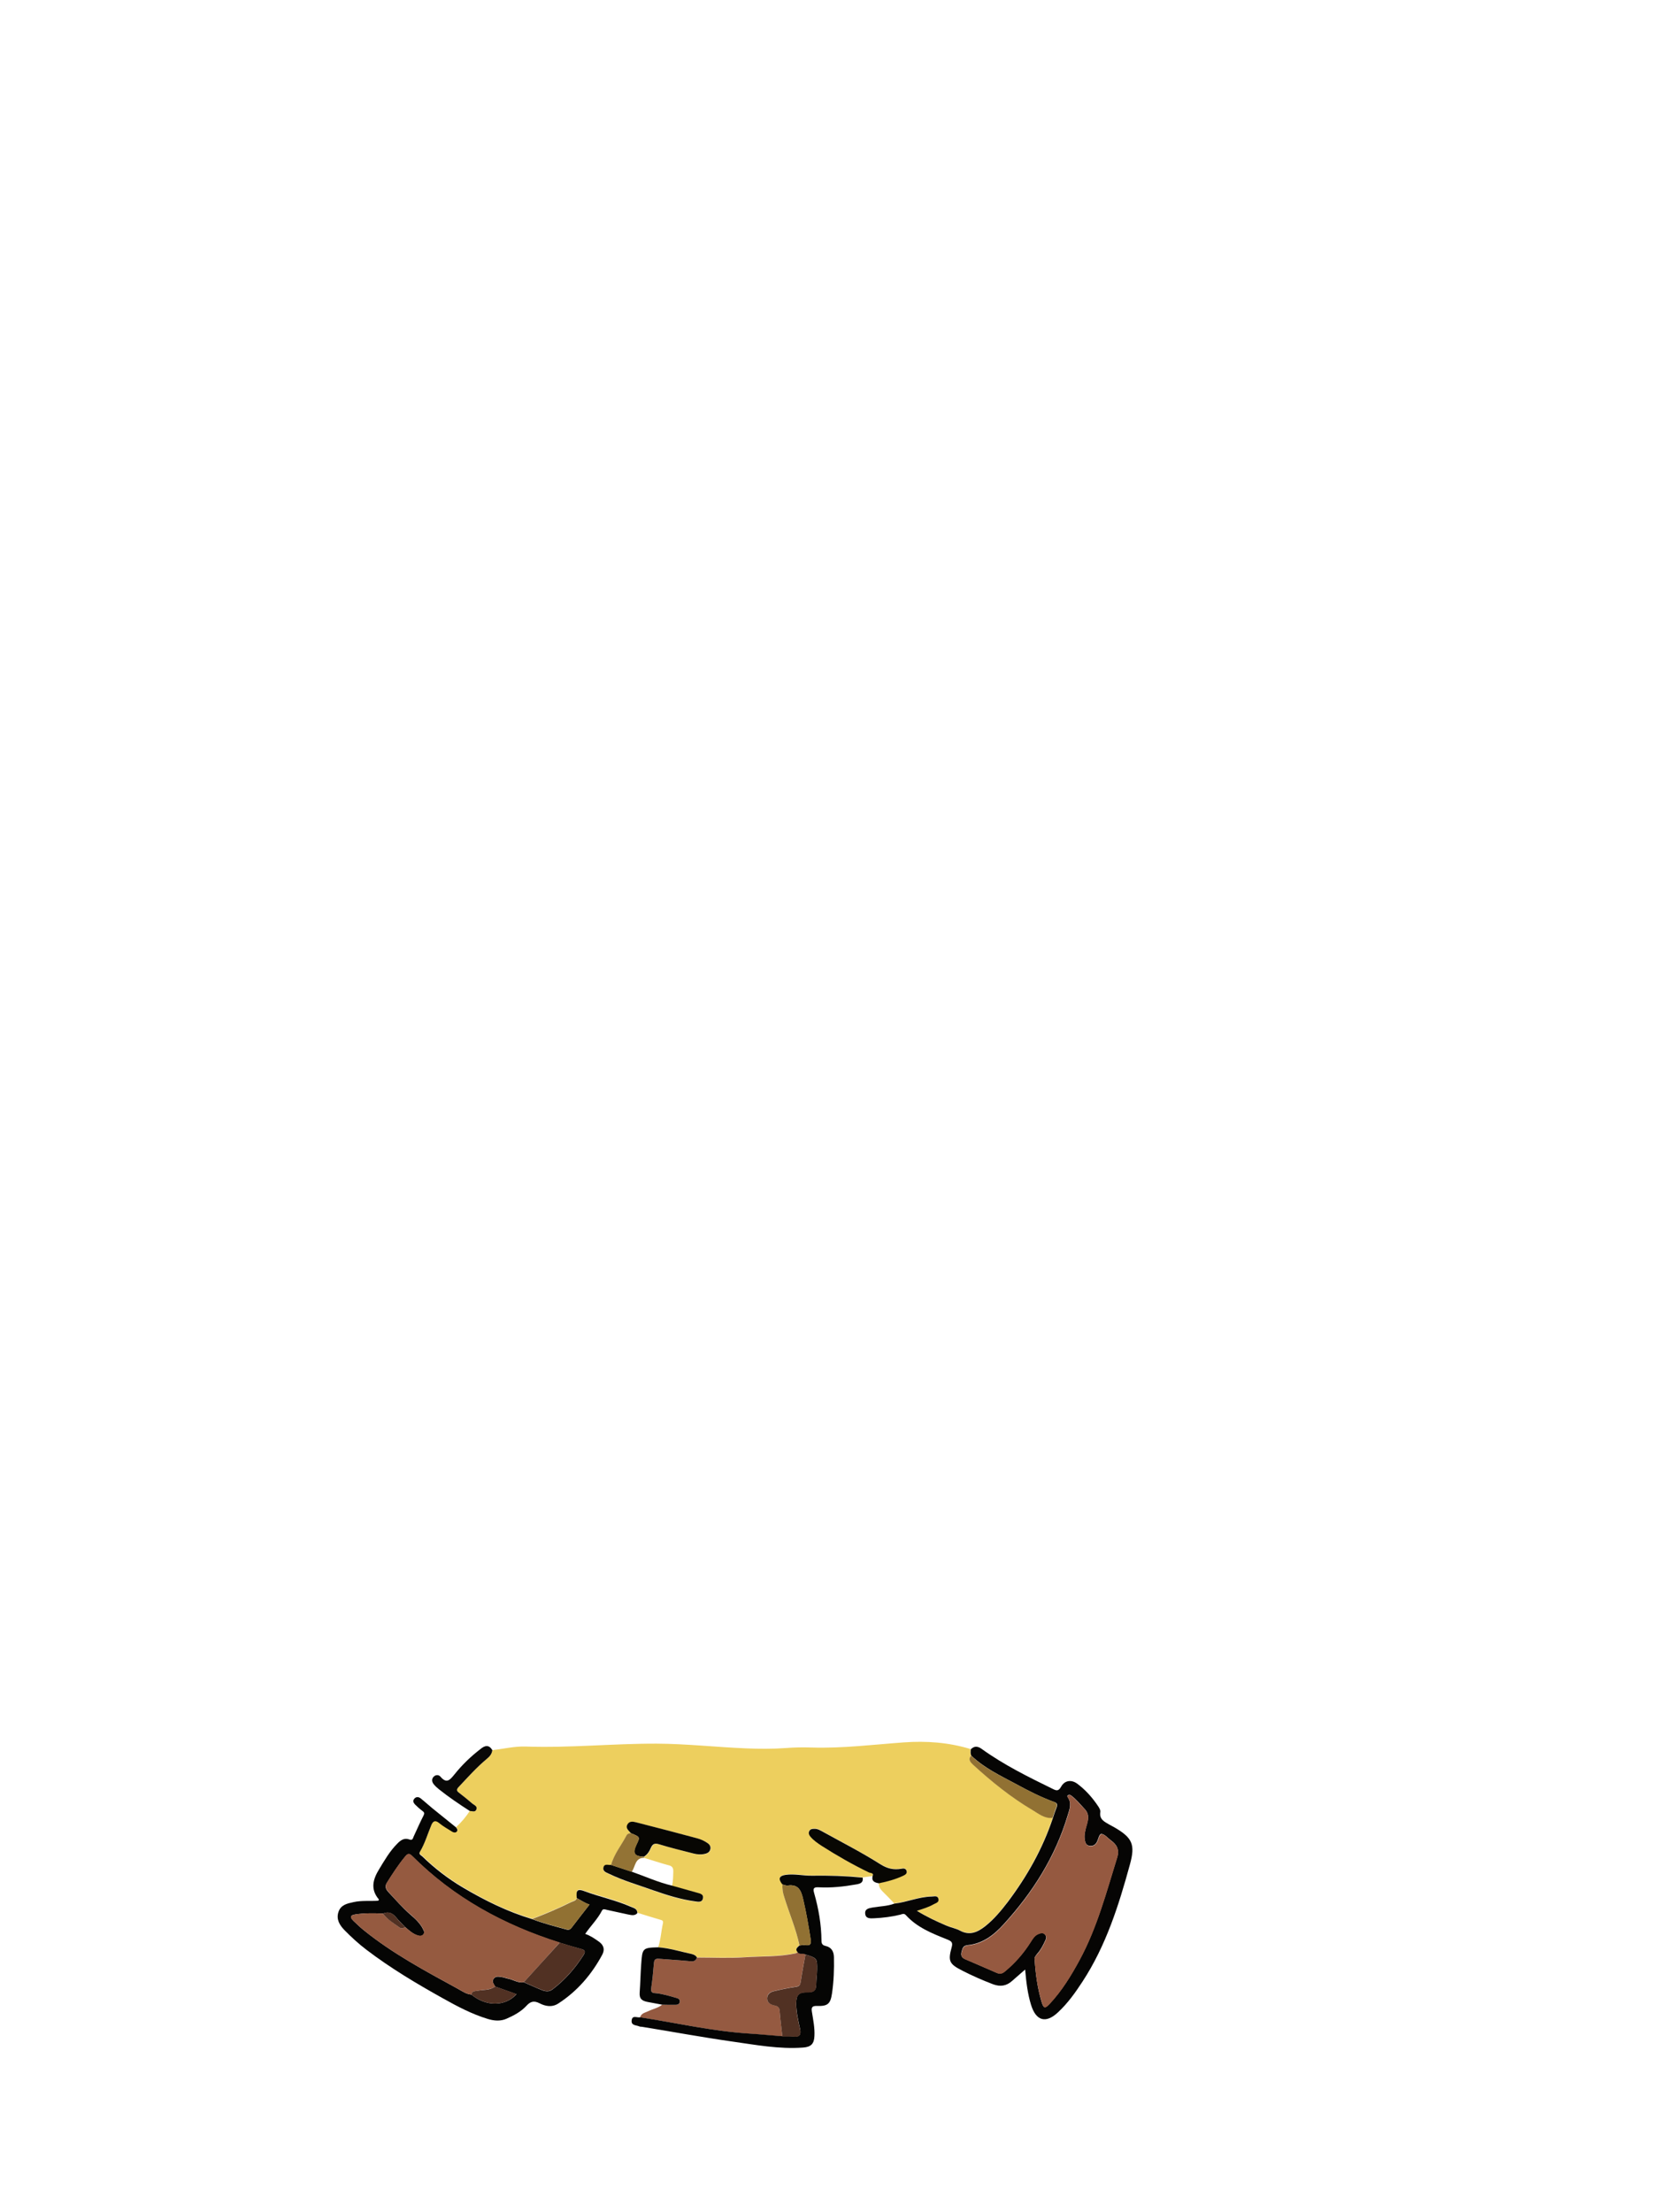<?xml version="1.0" encoding="utf-8"?>
<!-- Generator: Adobe Illustrator 25.0.0, SVG Export Plug-In . SVG Version: 6.00 Build 0)  -->
<svg version="1.1" id="图层_1" xmlns="http://www.w3.org/2000/svg" xmlns:xlink="http://www.w3.org/1999/xlink" x="0px" y="0px"
	 viewBox="0 0 1200 1600" style="enable-background:new 0 0 1200 1600;" xml:space="preserve">
<style type="text/css">
	.st0{fill:#060604;}
	.st1{fill:#EDCF5D;}
	.st2{fill:#FBF1EE;}
	.st3{fill:#ECCF5D;}
	.st4{fill:#F4FB95;}
	.st5{fill:#A0918B;}
	.st6{fill:#FBFBFB;}
	.st7{fill:#927233;}
	.st8{fill:#935A40;}
	.st9{fill:#623C2A;}
	.st10{fill:#FEFEFE;}
	.st11{fill:#040302;}
	.st12{fill:#090805;}
	.st13{fill:#9C5B46;}
	.st14{fill:#070705;}
	.st15{fill:#ECCE5D;}
	.st16{fill:#F2F2F2;}
	.st17{fill:#93583F;}
	.st18{fill:#A1918B;}
	.st19{fill:#513123;}
	.st20{fill:#FAFAFA;}
	.st21{fill:#030202;}
	.st22{fill:#060605;}
	.st23{fill:#A0908A;}
	.st24{fill:#937234;}
	.st25{fill:#E6C95B;}
	.st26{fill:#864E37;}
	.st27{fill:#513124;}
	.st28{fill:#B0603E;}
	.st29{fill:#FAF0ED;}
	.st30{fill:#F9F9F9;}
	.st31{fill:#917133;}
	.st32{fill:#9E8F89;}
	.st33{fill:#E7CA5B;}
	.st34{fill:#92583F;}
	.st35{fill:#050503;}
	.st36{fill:#FCFBFB;}
	.st37{fill:#080704;}
	.st38{fill:#070605;}
	.st39{fill:#FAF1ED;}
	.st40{fill:#F4FA95;}
	.st41{fill:#F8F8F7;}
	.st42{fill:#90573E;}
	.st43{fill:#030302;}
	.st44{fill:#080805;}
	.st45{fill:#FBF1ED;}
	.st46{fill:#FBFBFA;}
	.st47{fill:#927234;}
	.st48{fill:#F69376;}
	.st49{fill:#7B2D2D;}
	.st50{fill:#FCFCFC;}
	.st51{fill:#EF5A2D;}
	.st52{fill:#F0CC2D;}
	.st53{fill:#9F8F8A;}
	.st54{fill:#FAFAF9;}
	.st55{fill:#F2A78E;}
	.st56{fill:#040403;}
	.st57{fill:#070604;}
	.st58{fill:#A0908B;}
	.st59{fill:#F7F7F7;}
	.st60{fill:#E8CB5B;}
	.st61{fill:#8F563E;}
	.st62{fill:#513224;}
	.st63{fill:#080705;}
	.st64{fill:#FCFCFB;}
	.st65{fill:#F9F8F8;}
	.st66{fill:#FAF0EC;}
	.st67{fill:#9F908A;}
	.st68{fill:#91573E;}
	.st69{fill:#070704;}
	.st70{fill:#F5FC96;}
	.st71{fill:#9C9C53;}
	.st72{fill:#9A9A52;}
	.st73{fill:#F2F994;}
	.st74{fill:#A17628;}
	.st75{fill:#90573F;}
	.st76{fill:#090806;}
	.st77{fill:#523123;}
	.st78{fill:#7C4031;}
	.st79{fill:#ED866D;}
	.st80{fill:#F3E9E6;}
	.st81{fill:#4F3023;}
	.st82{fill:#060606;}
	.st83{fill:#89533B;}
	.st84{fill:#050403;}
	.st85{fill:#090909;}
	.st86{fill:#EDCF5E;}
	.st87{fill:#050504;}
	.st88{fill:#060504;}
	.st89{fill:#955A41;}
	.st90{fill:#080703;}
	.st91{fill:#090807;}
	.st92{fill:#070603;}
	.st93{fill:#0A0905;}
	.st94{fill:#937335;}
	.st95{fill:#955A40;}
	.st96{fill:#955940;}
	.st97{fill:#EDD05E;}
	.st98{fill:#8F7032;}
	.st99{fill:#945940;}
	.st100{fill:#EED05E;}
	.st101{fill:#503123;}
	.st102{fill:#EEEEEE;}
	.st103{fill:#0D0C0A;}
	.st104{fill:#E3C659;}
	.st105{fill:#967535;}
	.st106{fill:#9D7D38;}
	.st107{fill:#745A29;}
	.st108{fill:#847334;}
	.st109{fill:#907134;}
	.st110{fill:#E5C85B;}
	.st111{fill:#503124;}
	.st112{fill:#927133;}
	.st113{fill:#E0DDD4;}
	.st114{fill:#987836;}
	.st115{fill:#977636;}
	.st116{fill:#CCC4A4;}
	.st117{fill:#523224;}
	.st118{fill:#0B0908;}
	.st119{fill:#8F7135;}
	.st120{fill:#050404;}
	.st121{fill:#EDD05D;}
	.st122{fill:#F3FA94;}
	.st123{fill:#9A9A51;}
	.st124{fill:#999951;}
	.st125{fill:#937334;}
	.st126{fill:#FAF0EE;}
	.st127{fill:#F3FA95;}
	.st128{fill:#989851;}
	.st129{fill:#A2792A;}
	.st130{fill:#F1F893;}
	.st131{fill:#A17729;}
	.st132{fill:#050502;}
	.st133{fill:#947335;}
	.st134{fill:#917233;}
	.st135{fill:#9B9B52;}
	.st136{fill:#F9EFEC;}
	.st137{fill:#9A782F;}
	.st138{fill:#979752;}
	.st139{fill:#F2F893;}
	.st140{fill:#8C8E4F;}
	.st141{fill:#B5B96E;}
	.st142{fill:#0F0F09;}
	.st143{fill:#9C9C52;}
	.st144{fill:#F5FB95;}
	.st145{fill:#F3F994;}
	.st146{fill:#A17728;}
	.st147{fill:#917134;}
	.st148{fill:#090706;}
	.st149{fill:#8E6F32;}
	.st150{fill:#93593F;}
	.st151{fill:#907033;}
	.st152{fill:#060505;}
	.st153{fill:#C8C3AF;}
	.st154{fill:#533324;}
	.st155{fill:#533426;}
	.st156{fill:#0E0C0A;}
	.st157{fill:#907133;}
	.st158{fill:#583627;}
	.st159{fill:#0A0907;}
	.st160{fill:#573526;}
	.st161{fill:#0C0B09;}
	.st162{fill:#503023;}
	.st163{fill:#543325;}
	.st164{fill:#B7B3A1;}
</style>
<g>
	<path class="st86" d="M329.9,1321.5c3.8-3.5,7.1-7.4,9.9-11.7c1.7,0,4,1.2,4.8-1.2c0.7-2.2-1.6-3-2.9-4.1c-3.2-2.6-6.4-5.3-9.7-7.9
		c-1.9-1.5-1.9-2.4-0.2-4.2c6.5-6.9,12.8-14,20.1-20.1c2.1-1.7,3.9-3.7,4.2-6.5c8.1-0.9,16.2-2.9,24.2-2.6
		c31.6,1.1,63.1-2.2,94.7-2.1c21.4,0.1,42.8,2.5,64.2,3.4c9.6,0.4,19.3,0.5,28.9-0.2c6.3-0.5,12.6-0.6,19-0.4
		c22.3,0.7,44.5-2.1,66.6-3.7c16.3-1.2,32.5,0,48.3,4.8c-0.1,1.5-0.3,3.1,0.4,4.6c-2.4,2.9-0.5,4.8,1.6,6.7
		c13.3,12.3,27.4,23.6,43,32.8c4.5,2.6,8.7,6.3,14.5,5.6c-7.4,22.1-18.7,42.2-32.7,60.8c-4.8,6.4-9.9,12.5-16.3,17.5
		c-5.5,4.4-11.2,6.9-18.3,3.1c-3-1.6-6.6-2.3-9.8-3.6c-7-3-14-6.2-21.3-10.7c4.7-1.5,8.5-2.6,11.9-4.6c1.7-1,4.3-1.4,3.7-4
		c-0.6-2.7-3.1-1.8-5-1.7c-9.2,0.2-17.8,4.1-26.9,5.1c-2.8-2.9-5.6-5.9-8.5-8.7c-1.7-1.7-2.8-3.5-2.6-6c6-1.2,11.9-2.9,17.5-5.4
		c1.5-0.7,3.2-1.5,2.5-3.7c-0.6-1.8-2.3-1.6-3.8-1.4c-5.4,0.9-9.9,0-15-3.2c-13.5-8.5-27.7-15.7-41.6-23.5c-1.9-1-3.7-2.2-6-2.2
		c-1.5,0-3.1,0-3.9,1.6c-0.8,1.6-0.2,2.9,0.8,4.1c2.2,2.7,5.2,4.7,8.1,6.6c11,7.1,22.4,13.6,34.3,19.3c1,0.5,3.8,0,2.5,2.8
		c-2.3,0.3-4.6,0.6-7,0.9c-12.2-1.2-24.5-1.6-36.8-1.4c-6.3,0.1-12.6-1.5-18.9-0.6c-4.9,0.7-5.6,2.9-2.4,6.9
		c-0.3,3.2,0.3,6.2,1.2,9.3c3.6,11.7,8.5,22.9,11,34.9c-1.4,1.4-3.4,2.6-1.2,4.9c-0.5,0.3-1.1,0.8-1.6,0.9c-12,2.5-24.3,2-36.5,2.8
		c-11.5,0.7-23.2,0.2-34.8,0.2c-0.8-1.6-2.4-2.2-4-2.6c-8-1.7-15.8-4.2-24-4.8c1.9-5.5,2.1-11.4,3.4-17.1c0.4-1.9-0.3-2.3-1.8-2.7
		c-5.6-1.6-11.1-3.4-16.7-5.1c0-3.4-2.9-3.7-5-4.7c-10.6-4.8-22.1-7.1-33-11.1c-5.2-2-6.4-0.9-5.8,4.9c-0.6,2.1-2.6,2.3-4.2,3.1
		c-9.1,4.5-18.5,8.5-28,12.1c-17.8-5.2-34.3-13.4-50.2-22.9c-10.6-6.3-20.4-13.8-29.2-22.4c-0.9-0.9-2.9-1.5-1.7-3.5
		c3.6-6,5.5-12.8,8.2-19.2c1.1-2.7,2.7-3.9,5.6-1.5c2.9,2.4,6.3,4.3,9.5,6.3c1,0.6,2.4,0.9,3.3-0.1
		C331.5,1323.5,330.6,1322.5,329.9,1321.5z M465.8,1343.7c0.1-0.3,0.2-0.5,0.2-0.8c2.6-1.5,4-4.1,5.1-6.6c1.3-2.9,2.9-3.2,5.9-2.3
		c8.1,2.4,16.4,4.4,24.6,6.6c2.9,0.8,5.9,1,8.9,0.2c1.8-0.5,3.3-1.7,3.6-3.7c0.2-1.9-0.8-3.1-2.3-4.1c-2.2-1.5-4.6-2.6-7.2-3.3
		c-14.6-3.9-29.2-7.8-43.9-11.5c-2.3-0.6-5.2-1.3-6.7,1.5c-1.6,2.9,1,4.5,2.5,6.3c-1.4-0.1-2.8,0.5-3.4,1.7
		c-3.7,7.1-8.9,13.4-11.1,21.3c-2,0.3-4.8-1.2-5.5,1.8c-0.7,3,2.2,3.7,4.2,4.7c10.2,4.9,21,8,31.6,11.8c10,3.6,20.1,6.7,30.7,8.1
		c2.4,0.3,5.1,0.6,5.5-2.5c0.4-2.9-2.2-3.2-4.3-3.8c-6.1-1.7-12.1-3.4-18.1-5.1c0.8-3.4,0.8-6.9,0.9-10.3c0.1-2.7-0.7-4.1-3.6-4.7
		C477.4,1347.4,471.7,1345.4,465.8,1343.7z"/>
	<path class="st87" d="M417.2,1372.8c-0.7-5.8,0.6-6.9,5.8-4.9c10.9,4.1,22.4,6.4,33,11.1c2.2,1,5,1.3,5,4.7c-1.9,2.1-4.3,1.4-6.5,1
		c-5.2-1.1-10.4-2.3-15.6-3.4c-1.2-0.3-2.7-1-3.5,0.6c-3.1,6.1-8.1,10.9-12.1,16.8c3.8,1.3,6.8,3.4,9.9,5.6c3.9,2.8,4.2,6.1,2.4,9.5
		c-7.7,14.3-18,26.3-31.7,35.2c-4.6,3-9.4,2.1-13.8-0.2c-4-2-6.5-1.2-9.4,2c-3.9,4.2-9,6.9-14.2,9.2c-4.4,2-9.1,1.6-13.7,0.2
		c-11.5-3.5-22.1-9.1-32.6-15c-19-10.6-37.8-21.8-55.1-35c-5.7-4.3-11-9.2-16-14.3c-3.5-3.6-6-7.8-4.3-13c1.7-5.3,6.4-6.2,11-7.2
		c5.9-1.3,11.9-0.6,17.9-1c0.1-0.4,0.4-0.9,0.3-1c-6.3-7.4-4.2-14.6,0.3-21.9c3.9-6.4,7.6-12.9,13-18.3c2.4-2.5,5.1-4.5,8.8-3.1
		c2.3,0.9,2.5-0.7,3.1-2.1c2.4-5.1,4.6-10.3,7.2-15.3c0.8-1.6,0.5-2.2-0.8-3.2c-1.9-1.4-3.6-2.9-5.3-4.6c-1.2-1.2-2-2.8-0.5-4.4
		c1.4-1.5,3.1-1.2,4.5-0.1c2.9,2.3,5.6,4.8,8.4,7.1c5.7,4.6,11.4,9.2,17.1,13.8c0.7,0.9,1.6,2,0.6,3.1c-0.9,1-2.3,0.7-3.3,0.1
		c-3.2-2-6.6-3.9-9.5-6.3c-2.9-2.4-4.5-1.2-5.6,1.5c-2.7,6.4-4.6,13.2-8.2,19.2c-1.2,2,0.8,2.6,1.7,3.5c8.8,8.6,18.6,16.1,29.2,22.4
		c15.9,9.4,32.4,17.6,50.2,22.9c8,3.1,16.4,5.2,24.7,7.5c2,0.6,3-0.1,4.1-1.6c4.1-5.4,8.3-10.7,12.7-16.4
		C423,1376.4,420.2,1374.4,417.2,1372.8z M293.1,1393.8c-2.2-2.3-4.5-4.4-6.4-6.8c-2.6-3.3-5.6-4.7-9.7-3
		c-6.6-0.3-13.2-0.4-19.9,0.6c-4.2,0.6-3.8,2.3-1.4,4.7c2.4,2.3,4.8,4.6,7.4,6.7c20.9,16.9,44.5,29.5,67.9,42.3
		c3.1,1.7,6.2,4,10,4.3c10.6,8.8,24.6,8.7,32.6-0.3c-5.2-1.9-10.3-3.7-15.4-5.5c-1-1.8-2.8-3.6-1-5.8c1.6-2,3.9-1.3,6-1
		c1.5,0.2,2.8,0.8,4.3,1.1c3.8,0.7,7.2,3.3,11.4,2.6c4.4,1.9,8.7,3.9,13.2,5.7c2.5,1,5.1,1.3,7.5-0.5c9.1-6.9,16.4-15.3,22.5-24.9
		c1.3-2.1,1.4-3.6-1.5-4.3c-5.3-1.4-10.5-3-15.7-4.6c-40.4-12.7-76.7-32.5-106.8-62.7c-2.2-2.2-3.4-1.6-5.1,0.5
		c-4.9,5.9-9,12.3-13.1,18.8c-1.7,2.6-0.9,4.6,1,6.7c5.2,5.6,10.2,11.3,16,16.4c3.5,3,7,6.2,9.1,10.5c0.6,1.2,1.3,2.4,0.3,3.7
		c-1.1,1.5-2.7,1.3-4.1,0.9C298.6,1398.7,295.9,1396.2,293.1,1393.8z"/>
	<path class="st88" d="M646.9,1376.8c9.1-1,17.6-4.9,26.9-5.1c1.9,0,4.4-1,5,1.7c0.6,2.6-2,3-3.7,4c-3.5,2-7.3,3.1-11.9,4.6
		c7.3,4.5,14.3,7.7,21.3,10.7c3.2,1.4,6.8,2,9.8,3.6c7,3.8,12.7,1.3,18.3-3.1c6.3-5,11.4-11.1,16.3-17.5
		c14-18.6,25.3-38.6,32.7-60.8c0.8-2.5,1.6-5,2.6-7.5c0.8-2.1,0.7-3.3-1.7-4.1c-9.7-3.5-18.8-8.2-27.8-13.1
		c-11.2-6-22.8-11.5-32.1-20.4c-0.8-1.5-0.5-3-0.4-4.6c2.6-2.7,5.3-2.2,8-0.2c16,11.5,33.6,20.2,51.2,28.8c2.6,1.3,4.2,1.9,6.1-1.5
		c2.5-4.6,7.3-5.4,11.6-2.3c6.2,4.6,11.3,10.4,15.5,16.8c0.7,1.1,1.5,2.6,1.3,3.7c-0.9,5.4,3,7.1,6.6,9.2c1.1,0.7,2.4,1.2,3.5,1.9
		c13.1,7.6,15.3,12.4,11.3,26.9c-8.1,29.6-17.3,58.7-34.3,84.7c-5.2,8-10.7,15.7-17.7,22.2c-8.8,8.3-15.9,6.3-19.5-5.3
		c-2.5-8.1-3.5-16.5-4.3-25.6c-3.5,3.1-6.5,5.6-9.4,8.2c-4.1,3.7-8.6,4.4-13.9,2.4c-7.6-2.9-15.1-6.2-22.3-9.9
		c-9.2-4.7-10.3-6.8-7.6-16.6c1.1-3.7,0-4.6-3.2-5.9c-10.8-4.3-21.7-8.6-29.8-17.5c-1.4-1.6-2.7-0.8-4.1-0.4
		c-6.2,1.5-12.4,2.3-18.8,2.6c-2.8,0.1-6.3,0.5-6.6-3.4c-0.3-3.5,2.8-3.9,5.5-4.4C636.5,1378.7,641.9,1378.7,646.9,1376.8z
		 M748.4,1417.5c0.7,10.2,2,20.2,4.9,30c1.5,5.1,2.4,5.4,6,1.6c8.8-9.4,15.5-20.4,21.6-31.7c12.6-23.3,19.3-48.8,27.1-73.9
		c1.8-5.7-0.1-9.3-4.4-12.4c-2.3-1.7-4.4-4.4-6.8-4.7c-1.8-0.2-2.3,3.9-3.5,6c-1.2,2-2.7,2.8-4.9,2.6c-2.5-0.2-3.3-1.9-3.7-4
		c-0.7-3.5,0.2-7,1.1-10.3c1.3-4.4,2.5-8.5-1.4-12.5c-3.2-3.4-6.1-7.1-9.9-9.8c-0.4-0.3-1.3-0.3-1.9-0.1c-0.7,0.3-0.6,1.1-0.2,1.7
		c3,4.3,1.2,8.6-0.1,12.9c-9,30.1-25.4,55.9-46.4,78.9c-6.9,7.6-15,13.9-25.7,15c-3.4,0.3-3.9,1.9-4.6,4.5c-0.7,2.7-0.3,4.4,2.4,5.6
		c7.7,3.3,15.3,6.6,22.9,9.9c2.3,1,4,0.6,5.9-1c7.4-6.1,13.6-13.2,18.7-21.3c1.5-2.4,2.9-4.8,5.8-5.9c1.7-0.6,3.2-1,4.5,0.5
		c1.2,1.3,1.1,2.6,0.4,4.1c-1.6,3.5-3.3,6.9-5.9,9.8C749.2,1414.4,748,1415.6,748.4,1417.5z"/>
	<path class="st89" d="M504.1,1415.8c11.6,0,23.2,0.6,34.8-0.2c12.2-0.8,24.4-0.2,36.5-2.8c0.6-0.1,1.1-0.6,1.6-0.9
		c1.4,2.1,4,0.3,5.6,1.6c-1.2,6.7-2.5,13.3-3.5,20.1c-0.3,2.3-1.1,2.9-3.4,3.3c-5.4,0.8-10.8,1.9-16.1,3.2c-2.5,0.6-4.7,2-4.7,5.1
		c-0.1,3.1,1.9,4.3,4.6,5c2,0.6,4.2,0.8,4.4,3.8c0.5,6.3,1.3,12.5,2,18.8c-7.9-0.6-15.9-1.4-23.8-1.9c-26.7-1.8-52.8-7.8-79.1-11.8
		c0.8-3.1,3.7-3.4,5.9-4.5c3.3-1.6,7.1-2.3,10.1-4.7c3,0,6,0.1,8.9,0.1c1.7,0,3.6,0,3.8-2.2c0.3-2.2-1.5-2.5-3.2-3
		c-4.6-1.3-9.2-2.7-14-3.2c-1.8-0.2-4-0.2-3.5-3.4c0.9-6.1,1.5-12.2,2-18.3c0.2-2.6,1.2-3.4,3.7-3.2c7.2,0.6,14.5,1,21.8,1.7
		C501.1,1418.7,503.2,1418.7,504.1,1415.8z"/>
	<path class="st87" d="M582.6,1413.6c-1.7-1.3-4.2,0.5-5.6-1.6c-2.2-2.3-0.2-3.5,1.2-4.9c1.3-0.1,2.7-0.5,4-0.3
		c3.7,0.5,4.7-0.3,4.1-4.5c-1.5-9.5-3.1-18.9-5.3-28.3c-1.4-6.3-3.2-11.4-11.2-10.3c-1.2,0.2-2.6-0.5-3.9-0.8
		c-3.2-4-2.4-6.2,2.4-6.9c6.3-0.9,12.6,0.7,18.9,0.6c12.3-0.2,24.5,0.2,36.8,1.4c0.6,3.6-1.7,4.4-4.6,4.9c-9,1.6-18.1,2.6-27.3,2.1
		c-3.5-0.2-4.2,0.8-3.2,4.2c3.2,11.2,5.2,22.7,5.3,34.4c0,2.3,0.8,3.3,2.9,3.8c4.2,0.9,6,3.9,6.1,8c0.2,8.8-0.1,17.7-1.4,26.4
		c-1.1,7.5-3.1,9.3-10.9,9c-3.8-0.1-4.1,1.4-3.6,4.4c0.9,5.7,2.1,11.5,1.8,17.3c-0.2,5.7-2.5,8-8.2,8.4c-17.4,1.3-34.5-2-51.6-4.4
		c-21.7-3.1-43.3-7.1-64.9-10.6c-0.7-0.1-1.4,0-2-0.3c-2.2-1-6-0.5-5.5-4.4c0.5-4,3.9-1.7,6.1-2.2c26.4,4.1,52.4,10.1,79.1,11.8
		c7.9,0.5,15.9,1.3,23.8,1.9c2.8,0,5.7-0.1,8.5,0.2c4.5,0.4,5-1.9,4.3-5.5c-1.3-6-2.7-12-2.8-18.2c0-6.2,1.6-8.3,7.8-8.3
		c4.4,0,6.6-0.6,6.7-5.8c0-3.4,0.6-6.9,0.6-10.4C591.1,1416.3,591.1,1416.3,582.6,1413.6z"/>
	<path class="st90" d="M631.1,1357.1c1.3-2.7-1.5-2.3-2.5-2.8c-11.8-5.7-23.2-12.2-34.3-19.3c-2.9-1.9-5.8-3.9-8.1-6.6
		c-1-1.2-1.6-2.6-0.8-4.1c0.8-1.6,2.4-1.6,3.9-1.6c2.3,0,4.1,1.2,6,2.2c13.9,7.7,28.2,15,41.6,23.5c5.1,3.2,9.6,4.1,15,3.2
		c1.5-0.3,3.2-0.4,3.8,1.4c0.7,2.1-1,3-2.5,3.7c-5.6,2.6-11.5,4.2-17.5,5.4C633,1361.6,630.4,1360.9,631.1,1357.1z"/>
	<path class="st87" d="M504.1,1415.8c-0.9,2.9-3,2.9-5.6,2.6c-7.2-0.7-14.5-1.1-21.8-1.7c-2.5-0.2-3.5,0.5-3.7,3.2
		c-0.5,6.1-1.1,12.2-2,18.3c-0.5,3.2,1.7,3.3,3.5,3.4c4.8,0.5,9.4,1.9,14,3.2c1.7,0.5,3.4,0.8,3.2,3c-0.3,2.2-2.1,2.2-3.8,2.2
		c-3,0-6,0-8.9-0.1c-3.6-0.7-7.2-1.3-10.7-2c-3.7-0.8-6-2-5.6-6.9c0.5-6.8,0.6-13.6,1.1-20.4c0.8-11.6,1-11.9,12.3-12.2
		c8.2,0.6,16,3.1,24,4.8C501.7,1413.6,503.3,1414.2,504.1,1415.8z"/>
	<path class="st91" d="M356.1,1265.8c-0.3,2.9-2.1,4.8-4.2,6.5c-7.3,6.1-13.6,13.2-20.1,20.1c-1.7,1.8-1.7,2.8,0.2,4.2
		c3.3,2.5,6.5,5.2,9.7,7.9c1.4,1.1,3.7,1.9,2.9,4.1c-0.8,2.4-3.1,1.2-4.8,1.2c-7.6-4.9-15.2-10-22.3-15.7c-1.4-1.1-2.8-2.4-3.9-3.8
		c-1.3-1.7-1.5-3.8,0.2-5.4c1.6-1.5,3.7-1.3,4.9,0.2c4.4,5.1,6.7,2.3,9.9-1.6c5.5-6.9,11.8-13,18.8-18.4
		C350.5,1262.5,353.6,1261.5,356.1,1265.8z"/>
	<path class="st92" d="M456.4,1325.9c-1.5-1.9-4.1-3.4-2.6-6.3c1.5-2.8,4.4-2.1,6.7-1.5c14.7,3.7,29.3,7.6,43.9,11.5
		c2.6,0.7,5,1.8,7.2,3.3c1.5,1,2.5,2.2,2.3,4.1c-0.3,2.1-1.7,3.2-3.6,3.7c-2.9,0.8-6,0.6-8.9-0.2c-8.2-2.1-16.4-4.1-24.6-6.6
		c-3-0.9-4.6-0.5-5.9,2.3c-1.1,2.6-2.5,5.1-5.1,6.6c-7-0.1-8.4-2.4-5.6-8.4C463.1,1328.6,463.1,1328.6,456.4,1325.9z"/>
	<path class="st31" d="M702.4,1269.7c9.3,9,20.9,14.4,32.1,20.4c9,4.9,18.2,9.6,27.8,13.1c2.3,0.9,2.5,2.1,1.7,4.1
		c-1,2.4-1.7,5-2.6,7.5c-5.8,0.7-10.1-3-14.5-5.6c-15.6-9.2-29.7-20.6-43-32.8C701.9,1274.5,700,1272.6,702.4,1269.7z"/>
	<path class="st93" d="M486.1,1363.8c6,1.7,12.1,3.4,18.1,5.1c2.1,0.6,4.7,1,4.3,3.8c-0.4,3.2-3.1,2.9-5.5,2.5
		c-10.6-1.4-20.7-4.6-30.7-8.1c-10.6-3.8-21.4-6.9-31.6-11.8c-2-1-4.9-1.7-4.2-4.7c0.7-3,3.5-1.5,5.5-1.8c5,1.6,10,3.3,14.9,4.9
		C466.6,1357.1,476,1361.4,486.1,1363.8z"/>
	<path class="st31" d="M566,1362.9c1.3,0.3,2.6,1,3.9,0.8c8-1.1,9.7,4,11.2,10.3c2.2,9.4,3.8,18.8,5.3,28.3c0.6,4.1-0.4,5-4.1,4.5
		c-1.3-0.2-2.6,0.2-4,0.3c-2.5-12-7.4-23.2-11-34.9C566.3,1369.2,565.7,1366.1,566,1362.9z"/>
	<path class="st31" d="M417.2,1372.8c3,1.6,5.8,3.6,9.3,4.6c-4.4,5.7-8.6,11-12.7,16.4c-1.1,1.5-2.1,2.2-4.1,1.6
		c-8.3-2.3-16.7-4.3-24.7-7.5c9.5-3.6,18.9-7.6,28-12.1C414.6,1375,416.6,1374.9,417.2,1372.8z"/>
	<path class="st94" d="M465.8,1343.7c-6.7,0-6.1,6.5-8.9,10.1c-5-1.6-10-3.3-14.9-4.9c2.1-7.9,7.4-14.2,11.1-21.3
		c0.6-1.2,1.9-1.8,3.4-1.7c6.6,2.7,6.6,2.7,3.9,8.5c-2.8,6.1-1.3,8.3,5.6,8.4C466,1343.1,465.9,1343.4,465.8,1343.7z"/>
	<path class="st95" d="M378.9,1433.6c-4.1,0.7-7.5-1.9-11.4-2.6c-1.4-0.3-2.8-0.9-4.3-1.1c-2.1-0.3-4.4-1-6,1c-1.8,2.2,0,4,1,5.8
		c-3.8,2.8-8.5,2.2-12.7,3.1c-1.9,0.4-4.1,0-4.5,2.8c-3.8-0.3-6.8-2.6-10-4.3c-23.4-12.8-47.1-25.4-67.9-42.3
		c-2.6-2.1-5-4.4-7.4-6.7c-2.5-2.3-2.9-4,1.4-4.7c6.6-1,13.2-0.9,19.9-0.6c3.2,4.3,7.8,6.9,12,10.1c1.5,1.1,2.8,0.4,4.1-0.3
		c2.8,2.3,5.5,4.9,9.1,5.9c1.4,0.4,3,0.6,4.1-0.9c1-1.3,0.3-2.5-0.3-3.7c-2.1-4.3-5.6-7.4-9.1-10.5c-5.8-5-10.9-10.7-16-16.4
		c-1.9-2.1-2.6-4.1-1-6.7c4.1-6.5,8.2-12.9,13.1-18.8c1.7-2.1,3-2.7,5.1-0.5c30.2,30.2,66.4,49.9,106.8,62.7
		C396.3,1414.5,387.6,1424.1,378.9,1433.6z"/>
	<path class="st19" d="M378.9,1433.6c8.7-9.5,17.3-19.1,26-28.6c5.2,1.5,10.4,3.2,15.7,4.6c2.9,0.8,2.8,2.3,1.5,4.3
		c-6.1,9.6-13.4,18-22.5,24.9c-2.4,1.8-5,1.5-7.5,0.5C387.6,1437.6,383.3,1435.5,378.9,1433.6z"/>
	<path class="st19" d="M341,1442.6c0.3-2.8,2.6-2.4,4.5-2.8c4.3-0.8,8.9-0.2,12.7-3.1c5.1,1.8,10.2,3.6,15.4,5.5
		C365.7,1451.3,351.6,1451.4,341,1442.6z"/>
	<path class="st19" d="M293.1,1393.8c-1.3,0.7-2.6,1.4-4.1,0.3c-4.2-3.1-8.8-5.7-12-10.1c4.1-1.8,7.1-0.4,9.7,3
		C288.6,1389.5,290.9,1391.6,293.1,1393.8z"/>
	<path class="st96" d="M748.4,1417.5c-0.4-1.9,0.9-3.1,2-4.3c2.6-2.9,4.3-6.3,5.9-9.8c0.7-1.5,0.8-2.9-0.4-4.1
		c-1.4-1.5-2.8-1.1-4.5-0.5c-2.9,1.1-4.3,3.5-5.8,5.9c-5.1,8.1-11.3,15.2-18.7,21.3c-1.9,1.6-3.6,2-5.9,1
		c-7.6-3.4-15.2-6.7-22.9-9.9c-2.7-1.2-3.1-2.9-2.4-5.6c0.7-2.6,1.2-4.2,4.6-4.5c10.7-1,18.8-7.4,25.7-15c21-23,37.4-48.8,46.4-78.9
		c1.3-4.3,3-8.6,0.1-12.9c-0.4-0.6-0.6-1.4,0.2-1.7c0.5-0.2,1.4-0.2,1.9,0.1c3.8,2.8,6.6,6.5,9.9,9.8c3.8,4,2.7,8.1,1.4,12.5
		c-1,3.3-1.8,6.7-1.1,10.3c0.4,2.1,1.2,3.8,3.7,4c2.2,0.2,3.7-0.6,4.9-2.6c1.3-2.1,1.7-6.1,3.5-6c2.4,0.2,4.5,3,6.8,4.7
		c4.3,3.1,6.2,6.7,4.4,12.4c-7.8,25.1-14.5,50.6-27.1,73.9c-6.1,11.3-12.8,22.2-21.6,31.7c-3.6,3.8-4.5,3.5-6-1.6
		C750.4,1437.7,749,1427.7,748.4,1417.5z"/>
	<path class="st19" d="M582.6,1413.6c8.5,2.7,8.5,2.7,8.4,11.3c0,3.5-0.6,7-0.6,10.4c0,5.2-2.3,5.8-6.7,5.8c-6.2,0-7.8,2.1-7.8,8.3
		c0,6.2,1.5,12.2,2.8,18.2c0.8,3.5,0.2,5.9-4.3,5.5c-2.8-0.3-5.7-0.1-8.5-0.2c-0.7-6.3-1.5-12.5-2-18.8c-0.2-3-2.4-3.3-4.4-3.8
		c-2.6-0.7-4.6-1.9-4.6-5c0.1-3.1,2.3-4.5,4.7-5.1c5.3-1.3,10.7-2.4,16.1-3.2c2.2-0.3,3-1,3.4-3.3
		C580.1,1427,581.4,1420.3,582.6,1413.6z"/>
</g>
</svg>
